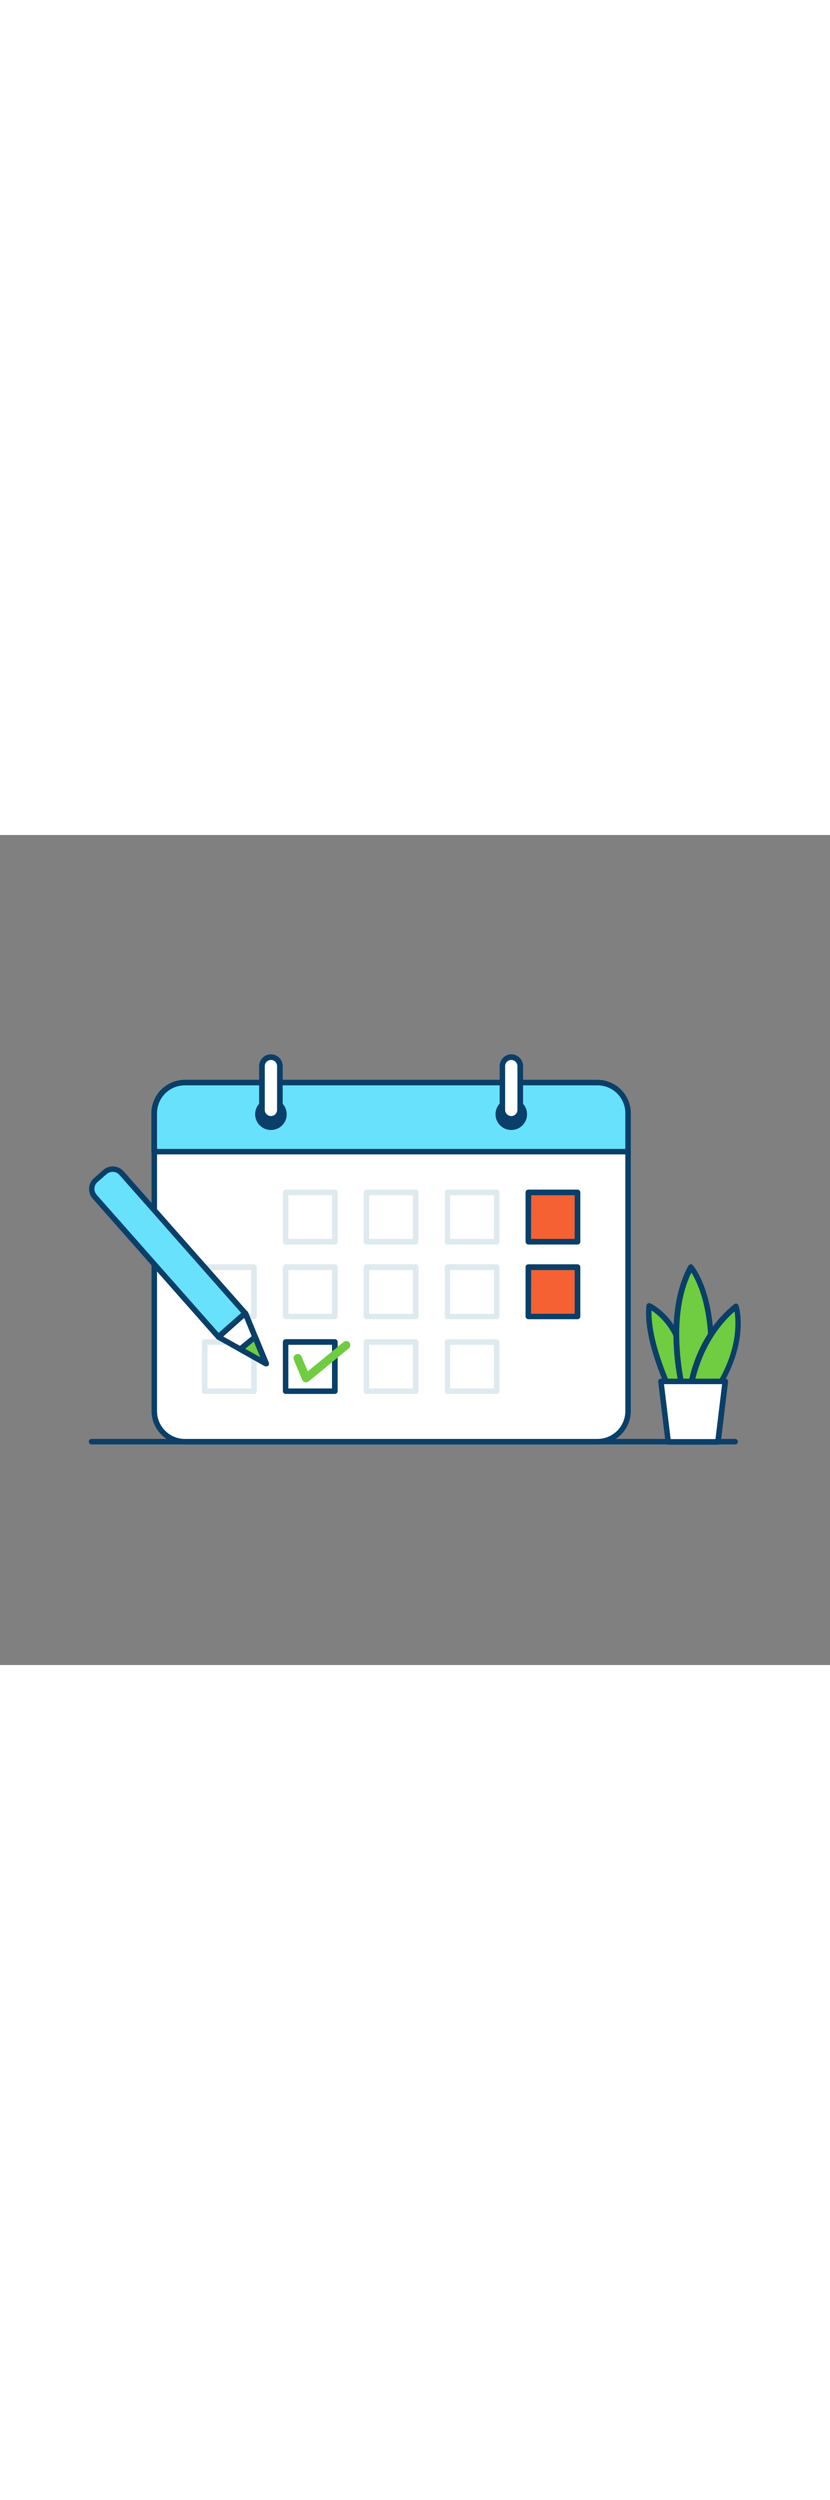 <svg version="1.1" id="Layer_1" xmlns="http://www.w3.org/2000/svg" xmlns:xlink="http://www.w3.org/1999/xlink" x="0px" y="0px" viewBox="0 0 500 500" style="width: 166px;" xml:space="preserve" data-imageid="calendar-29" imageName="Calendar" class="illustrations_image">
<rect x="0" y="0" width="500" height="500" fill="#808080" stroke="none"/>
<style type="text/css">
	.st0_calendar-29{fill:#093F68;}
	.st1_calendar-29{fill:#FFFFFF;}
	.st2_calendar-29{fill:#68E1FD;}
	.st3_calendar-29{fill:#DFEAEF;}
	.st4_calendar-29{fill:#F56132;}
	.st5_calendar-29{fill:#70CC40;}
</style>
<g id="calendar_calendar-29">
	<path class="st0_calendar-29" d="M443,367.1H55.3c-0.9,0.1-1.7-0.6-1.8-1.5s0.6-1.7,1.5-1.8c0.1,0,0.2,0,0.3,0H443c0.9,0.1,1.6,0.9,1.5,1.8&#10;&#9;&#9;C444.5,366.4,443.8,367,443,367.1z"/>
	<g id="calendar-2_calendar-29">
		<path class="st1_calendar-29" d="M111.4,149.2h248.5c10.2,0,18.5,8.3,18.5,18.5v179.3c0,10.2-8.3,18.5-18.5,18.5H111.4&#10;&#9;&#9;&#9;c-10.2,0-18.5-8.3-18.5-18.5V167.6C92.9,157.4,101.2,149.2,111.4,149.2z"/>
		<path class="st0_calendar-29" d="M359.9,367.1H111.4c-11.1,0-20.1-9-20.1-20.1V167.6c0-11.1,9-20.1,20.1-20.1h248.5c11.1,0,20.1,9,20.1,20.1&#10;&#9;&#9;&#9;v179.3C380,358.1,371,367.1,359.9,367.1z M111.4,150.9c-9.3,0-16.8,7.5-16.8,16.8v179.3c0,9.3,7.5,16.8,16.8,16.8h248.5&#10;&#9;&#9;&#9;c9.3,0,16.8-7.5,16.8-16.8V167.6c0-9.3-7.5-16.8-16.8-16.8H111.4z"/>
		<path class="st2_calendar-29 targetColor" d="M378.3,167.6v23.1H92.9v-23.1c0-10.2,8.3-18.5,18.5-18.5l0,0h248.5C370.1,149.2,378.3,157.4,378.3,167.6&#10;&#9;&#9;&#9;L378.3,167.6z" style="fill: rgb(104, 225, 253);"/>
		<path class="st0_calendar-29" d="M378.3,192.4H92.9c-0.9,0-1.7-0.7-1.7-1.7c0,0,0,0,0,0v-23.1c0-11.1,9-20.1,20.1-20.1h248.5&#10;&#9;&#9;&#9;c11.1,0,20.1,9,20.1,20.1v23.1C380,191.7,379.2,192.4,378.3,192.4z M94.6,189.1h282.1v-21.5c0-9.3-7.5-16.8-16.8-16.8H111.4&#10;&#9;&#9;&#9;c-9.3,0-16.8,7.5-16.8,16.8V189.1z"/>
		<rect x="172.1" y="215.3" class="st1_calendar-29" width="29.6" height="29.6"/>
		<path class="st3_calendar-29" d="M201.7,246.7h-29.6c-0.9,0-1.7-0.8-1.7-1.7v-29.7c0-0.9,0.7-1.7,1.7-1.7h29.6c0.9,0,1.7,0.7,1.7,1.7V245&#10;&#9;&#9;&#9;C203.4,245.9,202.6,246.7,201.7,246.7z M173.7,243.3H200V217h-26.3V243.3z"/>
		<rect x="220.8" y="215.3" class="st1_calendar-29" width="29.6" height="29.6"/>
		<path class="st3_calendar-29" d="M250.4,246.7h-29.6c-0.9,0-1.7-0.8-1.7-1.7v-29.7c0-0.9,0.8-1.7,1.7-1.7h29.6c0.9,0,1.7,0.7,1.7,1.7V245&#10;&#9;&#9;&#9;C252.1,245.9,251.4,246.7,250.4,246.7z M222.4,243.3h26.3V217h-26.3V243.3z"/>
		<rect x="269.5" y="215.3" class="st1_calendar-29" width="29.6" height="29.6"/>
		<path class="st3_calendar-29" d="M299.2,246.7h-29.6c-0.9,0-1.7-0.7-1.7-1.7c0,0,0,0,0,0v-29.7c0-0.9,0.7-1.7,1.7-1.7l0,0h29.6&#10;&#9;&#9;&#9;c0.9,0,1.7,0.7,1.7,1.7v0V245C300.9,245.9,300.1,246.7,299.2,246.7z M271.2,243.3h26.3V217h-26.3V243.3z"/>
		<rect x="318.3" y="215.3" class="st4_calendar-29" width="29.6" height="29.6"/>
		<path class="st0_calendar-29" d="M347.9,246.7h-29.6c-0.9,0-1.7-0.8-1.7-1.7v-29.7c0-0.9,0.7-1.7,1.7-1.7l0,0h29.6c0.9,0,1.7,0.7,1.7,1.7v0&#10;&#9;&#9;&#9;V245C349.6,245.9,348.9,246.7,347.9,246.7z M319.9,243.3h26.3V217H320L319.9,243.3z"/>
		<rect x="123.3" y="260.4" class="st1_calendar-29" width="29.6" height="29.6"/>
		<path class="st3_calendar-29" d="M153,291.7h-29.7c-0.9,0-1.7-0.8-1.7-1.7v-29.7c0-0.9,0.7-1.7,1.7-1.7c0,0,0,0,0,0H153c0.9,0,1.7,0.7,1.7,1.7&#10;&#9;&#9;&#9;l0,0V290C154.7,290.9,153.9,291.7,153,291.7C153,291.7,153,291.7,153,291.7z M125,288.4h26.3v-26.3H125V288.4z"/>
		<rect x="172.1" y="260.4" class="st1_calendar-29" width="29.6" height="29.6"/>
		<path class="st3_calendar-29" d="M201.7,291.7h-29.6c-0.9,0-1.7-0.8-1.7-1.7v-29.7c0-0.9,0.7-1.7,1.7-1.7h0h29.6c0.9,0,1.7,0.7,1.7,1.7V290&#10;&#9;&#9;&#9;C203.4,290.9,202.6,291.7,201.7,291.7C201.7,291.7,201.7,291.7,201.7,291.7z M173.7,288.4H200v-26.3h-26.3V288.4z"/>
		<rect x="220.8" y="260.4" class="st1_calendar-29" width="29.6" height="29.6"/>
		<path class="st3_calendar-29" d="M250.4,291.7h-29.6c-0.9,0-1.7-0.8-1.7-1.7v-29.7c0-0.9,0.8-1.7,1.7-1.7h29.6c0.9,0,1.7,0.7,1.7,1.7V290&#10;&#9;&#9;&#9;C252.1,290.9,251.4,291.7,250.4,291.7C250.5,291.7,250.4,291.7,250.4,291.7z M222.4,288.4h26.3v-26.3h-26.3V288.4z"/>
		<rect x="269.5" y="260.4" class="st1_calendar-29" width="29.6" height="29.6"/>
		<path class="st3_calendar-29" d="M299.2,291.7h-29.6c-0.9,0-1.7-0.7-1.7-1.7c0,0,0,0,0,0v-29.7c0-0.9,0.7-1.7,1.7-1.7h0h29.6&#10;&#9;&#9;&#9;c0.9,0,1.7,0.7,1.7,1.7v0V290C300.9,290.9,300.1,291.7,299.2,291.7C299.2,291.7,299.2,291.7,299.2,291.7z M271.2,288.4h26.3v-26.3&#10;&#9;&#9;&#9;h-26.3V288.4z"/>
		<rect x="318.3" y="260.4" class="st4_calendar-29" width="29.6" height="29.6"/>
		<path class="st0_calendar-29" d="M347.9,291.7h-29.6c-0.9,0-1.7-0.8-1.7-1.7v-29.7c0-0.9,0.7-1.7,1.7-1.7h0h29.6c0.9,0,1.7,0.7,1.7,1.7v0V290&#10;&#9;&#9;&#9;C349.6,290.9,348.9,291.7,347.9,291.7C347.9,291.7,347.9,291.7,347.9,291.7z M319.9,288.4h26.3v-26.3H320L319.9,288.4z"/>
		<rect x="123.3" y="305.4" class="st1_calendar-29" width="29.6" height="29.6"/>
		<path class="st3_calendar-29" d="M153,336.7h-29.7c-0.9,0-1.7-0.7-1.7-1.7l0,0v-29.6c0-0.9,0.7-1.7,1.7-1.7c0,0,0,0,0,0H153&#10;&#9;&#9;&#9;c0.9,0,1.7,0.7,1.7,1.7l0,0V335C154.7,336,153.9,336.7,153,336.7L153,336.7z M125,333.4h26.3v-26.3H125V333.4z"/>
		<rect x="172.1" y="305.4" class="st1_calendar-29" width="29.6" height="29.6"/>
		<path class="st0_calendar-29" d="M201.7,336.7h-29.6c-0.9,0-1.7-0.7-1.7-1.7l0,0v-29.6c0-0.9,0.7-1.7,1.7-1.7h0h29.6c0.9,0,1.7,0.7,1.7,1.7&#10;&#9;&#9;&#9;V335C203.4,336,202.6,336.7,201.7,336.7C201.7,336.7,201.7,336.7,201.7,336.7z M173.7,333.4H200v-26.3h-26.3V333.4z"/>
		<rect x="220.8" y="305.4" class="st1_calendar-29" width="29.6" height="29.6"/>
		<path class="st3_calendar-29" d="M250.4,336.7h-29.6c-0.9,0-1.7-0.7-1.7-1.7c0,0,0,0,0,0v-29.6c0-0.9,0.8-1.7,1.7-1.7h29.6&#10;&#9;&#9;&#9;c0.9,0,1.7,0.7,1.7,1.7V335C252.1,336,251.4,336.7,250.4,336.7C250.4,336.7,250.4,336.7,250.4,336.7z M222.4,333.4h26.3v-26.3&#10;&#9;&#9;&#9;h-26.3V333.4z"/>
		<rect x="269.5" y="305.4" class="st1_calendar-29" width="29.6" height="29.6"/>
		<path class="st3_calendar-29" d="M299.2,336.7h-29.6c-0.9,0-1.7-0.7-1.7-1.6c0,0,0,0,0,0v-29.6c0-0.9,0.7-1.7,1.7-1.7h0h29.6&#10;&#9;&#9;&#9;c0.9,0,1.7,0.7,1.7,1.7v0V335C300.9,336,300.1,336.7,299.2,336.7L299.2,336.7z M271.2,333.4h26.3v-26.3h-26.3V333.4z"/>
		<circle class="st0_calendar-29" cx="163.2" cy="168.2" r="7.9"/>
		<path class="st0_calendar-29" d="M163.2,177.7c-5.3,0-9.5-4.3-9.5-9.5c0-5.3,4.3-9.5,9.5-9.5c5.3,0,9.5,4.3,9.5,9.5c0,0,0,0,0,0&#10;&#9;&#9;&#9;C172.8,173.4,168.5,177.7,163.2,177.7z M163.2,162c-3.4,0-6.2,2.8-6.2,6.2c0,3.4,2.8,6.2,6.2,6.2s6.2-2.8,6.2-6.2c0,0,0,0,0,0&#10;&#9;&#9;&#9;C169.4,164.8,166.7,162,163.2,162L163.2,162z"/>
		<path class="st1_calendar-29" d="M161.1,133.9h4.3c1.8,0,3.2,1.4,3.2,3.2v31c0,1.8-1.4,3.2-3.2,3.2h-4.3c-1.8,0-3.2-1.4-3.2-3.2v-31&#10;&#9;&#9;&#9;C157.9,135.3,159.3,133.9,161.1,133.9z"/>
		<path class="st0_calendar-29" d="M163.2,172.9c-3.9,0-7.1-3.2-7.1-7.1l0,0v-26.6c0-3.9,3.2-7.1,7.1-7.1s7.1,3.2,7.1,7.1v26.6&#10;&#9;&#9;&#9;C170.3,169.8,167.1,172.9,163.2,172.9L163.2,172.9z M163.2,135.5c-2,0-3.7,1.7-3.7,3.7v26.6c0.1,2,1.9,3.6,3.9,3.5&#10;&#9;&#9;&#9;c1.9-0.1,3.4-1.6,3.5-3.5v-26.6C166.9,137.2,165.3,135.5,163.2,135.5L163.2,135.5z"/>
		<circle class="st0_calendar-29" cx="308" cy="168.2" r="7.9"/>
		<path class="st0_calendar-29" d="M308,177.7c-5.3,0-9.5-4.3-9.5-9.5s4.3-9.5,9.5-9.5s9.5,4.3,9.5,9.5c0,0,0,0,0,0&#10;&#9;&#9;&#9;C317.5,173.4,313.3,177.7,308,177.7z M308,162c-3.4,0-6.2,2.8-6.2,6.2c0,3.4,2.8,6.2,6.2,6.2c3.4,0,6.2-2.8,6.2-6.2v0&#10;&#9;&#9;&#9;C314.2,164.8,311.4,162,308,162L308,162z"/>
		<path class="st1_calendar-29" d="M305.8,133.9h4.3c1.8,0,3.2,1.4,3.2,3.2v31c0,1.8-1.4,3.2-3.2,3.2h-4.3c-1.8,0-3.2-1.4-3.2-3.2v-31&#10;&#9;&#9;&#9;C302.6,135.3,304,133.9,305.8,133.9z"/>
		<path class="st0_calendar-29" d="M308,172.9c-3.9,0-7-3.2-7-7.1v-26.6c0-3.9,3.2-7.1,7-7.1c3.9,0,7.1,3.2,7.1,7.1v26.6&#10;&#9;&#9;&#9;C315.1,169.8,311.9,172.9,308,172.9C308,172.9,308,172.9,308,172.9z M308,135.5c-2,0-3.7,1.7-3.7,3.7v26.6c0.1,2,1.9,3.6,3.9,3.5&#10;&#9;&#9;&#9;c1.9-0.1,3.4-1.6,3.5-3.5v-26.6C311.7,137.2,310,135.5,308,135.5L308,135.5z"/>
	</g>
</g>
<g id="checklist_calendar-29">
	<path class="st5_calendar-29" d="M184.3,329.7c-0.2,0-0.4,0-0.6-0.1c-0.8-0.2-1.4-0.7-1.7-1.5l-5-12c-0.5-1.3,0.1-2.7,1.4-3.3&#10;&#9;&#9;c1.3-0.5,2.7,0.1,3.3,1.4l3.7,8.9l21.6-17.7c1.1-0.9,2.7-0.7,3.5,0.3s0.7,2.7-0.3,3.5l0,0l-24.2,19.9&#10;&#9;&#9;C185.4,329.5,184.9,329.7,184.3,329.7z"/>
</g>
<g id="pencil_calendar-29">
	<path class="st2_calendar-29 targetColor" d="M55.5,209.8l9.8-8.7c1.7-1.5,4.4-1.4,5.9,0.4l76.5,86.6l0,0l-16.1,14.2l0,0l-76.5-86.6&#10;&#9;&#9;C53.6,214,53.8,211.3,55.5,209.8z" style="fill: rgb(104, 225, 253);"/>
	<path class="st0_calendar-29" d="M131.6,304h-0.1c-0.4,0-0.9-0.2-1.2-0.6L55.8,219c-3.2-3.6-2.8-9.1,0.8-12.3l5.6-4.9c3.6-3.2,9.1-2.8,12.3,0.8&#10;&#9;&#9;L149,287c0.6,0.7,0.5,1.7-0.1,2.4c0,0,0,0,0,0l-16.1,14.2C132.4,303.9,132,304,131.6,304z M67.9,202.9c-1.3,0-2.6,0.5-3.6,1.3&#10;&#9;&#9;l-5.6,4.9c-1.1,0.9-1.7,2.3-1.8,3.7c-0.1,1.4,0.4,2.8,1.3,3.9l73.5,83.2l13.6-12l-73.5-83.3C70.9,203.6,69.4,202.9,67.9,202.9z"/>
	<polygon class="st1_calendar-29" points="147.8,288.1 154.8,305.2 160.2,318.4 147.7,311.4 131.6,302.4 &#9;"/>
	<path class="st0_calendar-29" d="M160.2,320.1c-0.3,0-0.6-0.1-0.8-0.2l-28.5-16c-0.5-0.3-0.8-0.7-0.8-1.3c-0.1-0.5,0.1-1.1,0.6-1.4l16.1-14.2&#10;&#9;&#9;c0.7-0.6,1.7-0.6,2.4,0.1c0.1,0.1,0.2,0.3,0.3,0.5l12.4,30.3c0.3,0.7,0.1,1.4-0.4,1.9C161,320,160.6,320.1,160.2,320.1z&#10;&#9;&#9; M134.5,302.1l22.3,12.5l-9.7-23.7L134.5,302.1z"/>
	<polygon class="st5_calendar-29" points="153.6,302.4 160.2,318.4 144.7,309.7 &#9;"/>
	<path class="st0_calendar-29" d="M160.2,320.1c-0.3,0-0.6-0.1-0.8-0.2l-15.5-8.7c-0.8-0.5-1.1-1.5-0.6-2.3c0.1-0.2,0.2-0.3,0.4-0.5l8.9-7.3&#10;&#9;&#9;c0.7-0.6,1.8-0.5,2.4,0.2c0.1,0.1,0.2,0.3,0.3,0.4l6.6,16c0.3,0.7,0.1,1.4-0.4,1.9C161,319.9,160.6,320.1,160.2,320.1z&#10;&#9;&#9; M147.7,309.5l9.1,5.1l-3.9-9.5L147.7,309.5z"/>
</g>
<g id="plant_calendar-29">
	<path class="st5_calendar-29" d="M404,335.4c0,0-15.2-30.9-13-51.8c0,0,12.2,5.5,18.1,21.8c9,24.9,6.9,30,6.9,30H404z"/>
	<path class="st0_calendar-29" d="M416,337.1L416,337.1h-11.9c-0.6,0-1.2-0.4-1.5-0.9c-0.6-1.3-15.4-31.6-13.2-52.7c0-0.5,0.4-1,0.8-1.3&#10;&#9;&#9;c0.5-0.3,1-0.3,1.5-0.1c0.5,0.2,12.9,6,19,22.8c8.7,24.2,7.3,30.3,6.9,31.2C417.3,336.7,416.7,337.2,416,337.1z M405.1,333.8h9.4&#10;&#9;&#9;c0.1-2.5-0.5-9.8-7-27.8c-2.8-8-8-14.8-15-19.6C391.9,304.4,402.8,328.7,405.1,333.8L405.1,333.8z"/>
	<path class="st5_calendar-29" d="M411.2,333.9c0,0-11.4-44.1,5-73.6c0,0,9.4,10.8,11.7,36.9c1.8,21.2-6.8,36-6.8,36L411.2,333.9z"/>
	<path class="st0_calendar-29" d="M411.2,335.6c-0.8,0-1.4-0.5-1.6-1.3c-2-8.6-3.2-17.3-3.7-26c-0.8-13.6,0.2-33.2,8.8-48.8&#10;&#9;&#9;c0.3-0.5,0.7-0.8,1.3-0.9c0.5-0.1,1.1,0.2,1.4,0.6c0.4,0.5,9.8,11.5,12.1,37.8c1.9,21.5-6.7,36.4-7,37c-0.3,0.5-0.8,0.8-1.3,0.8&#10;&#9;&#9;l-9.9,0.7L411.2,335.6z M416.5,263.6c-12.6,25.6-5.5,61.3-3.9,68.6l7.5-0.5c5.1-10.7,7.2-22.5,6.2-34.3&#10;&#9;&#9;C424.6,278.5,419.1,267.8,416.5,263.6z"/>
	<path class="st5_calendar-29" d="M416.2,332.6c0,0,3.5-29.4,27.3-48.6c0,0,7,21.9-12.6,51.2L416.2,332.6z"/>
	<path class="st0_calendar-29" d="M430.8,336.8c-0.1,0-0.2,0-0.3,0l-14.7-2.6c-0.9-0.1-1.5-1-1.4-1.9c0.1-1.2,3.9-30.3,27.9-49.7&#10;&#9;&#9;c0.4-0.3,1-0.5,1.5-0.3c0.5,0.2,0.9,0.6,1.1,1.1c0.3,0.9,7,23-12.8,52.7C431.9,336.6,431.4,336.8,430.8,336.8z M418.1,331.2l12,2.1&#10;&#9;&#9;c14.5-22.1,13.4-39.9,12.4-46.3C424.3,303,419.2,325.2,418.1,331.2L418.1,331.2z"/>
	<polygon class="st1_calendar-29" points="432.5,365.6 402.5,365.6 398.1,329.2 436.9,329.2 &#9;"/>
	<path class="st0_calendar-29" d="M432.5,367.3h-29.9c-0.8,0-1.6-0.6-1.7-1.5l-4.4-36.4c-0.1-0.9,0.5-1.8,1.5-1.9c0.1,0,0.1,0,0.2,0h38.8&#10;&#9;&#9;c0.5,0,0.9,0.2,1.2,0.6c0.3,0.4,0.5,0.8,0.4,1.3l-4.4,36.4C434,366.6,433.3,367.3,432.5,367.3z M404,363.9h27l4-33.1h-35L404,363.9&#10;&#9;&#9;z"/>
</g>
</svg>